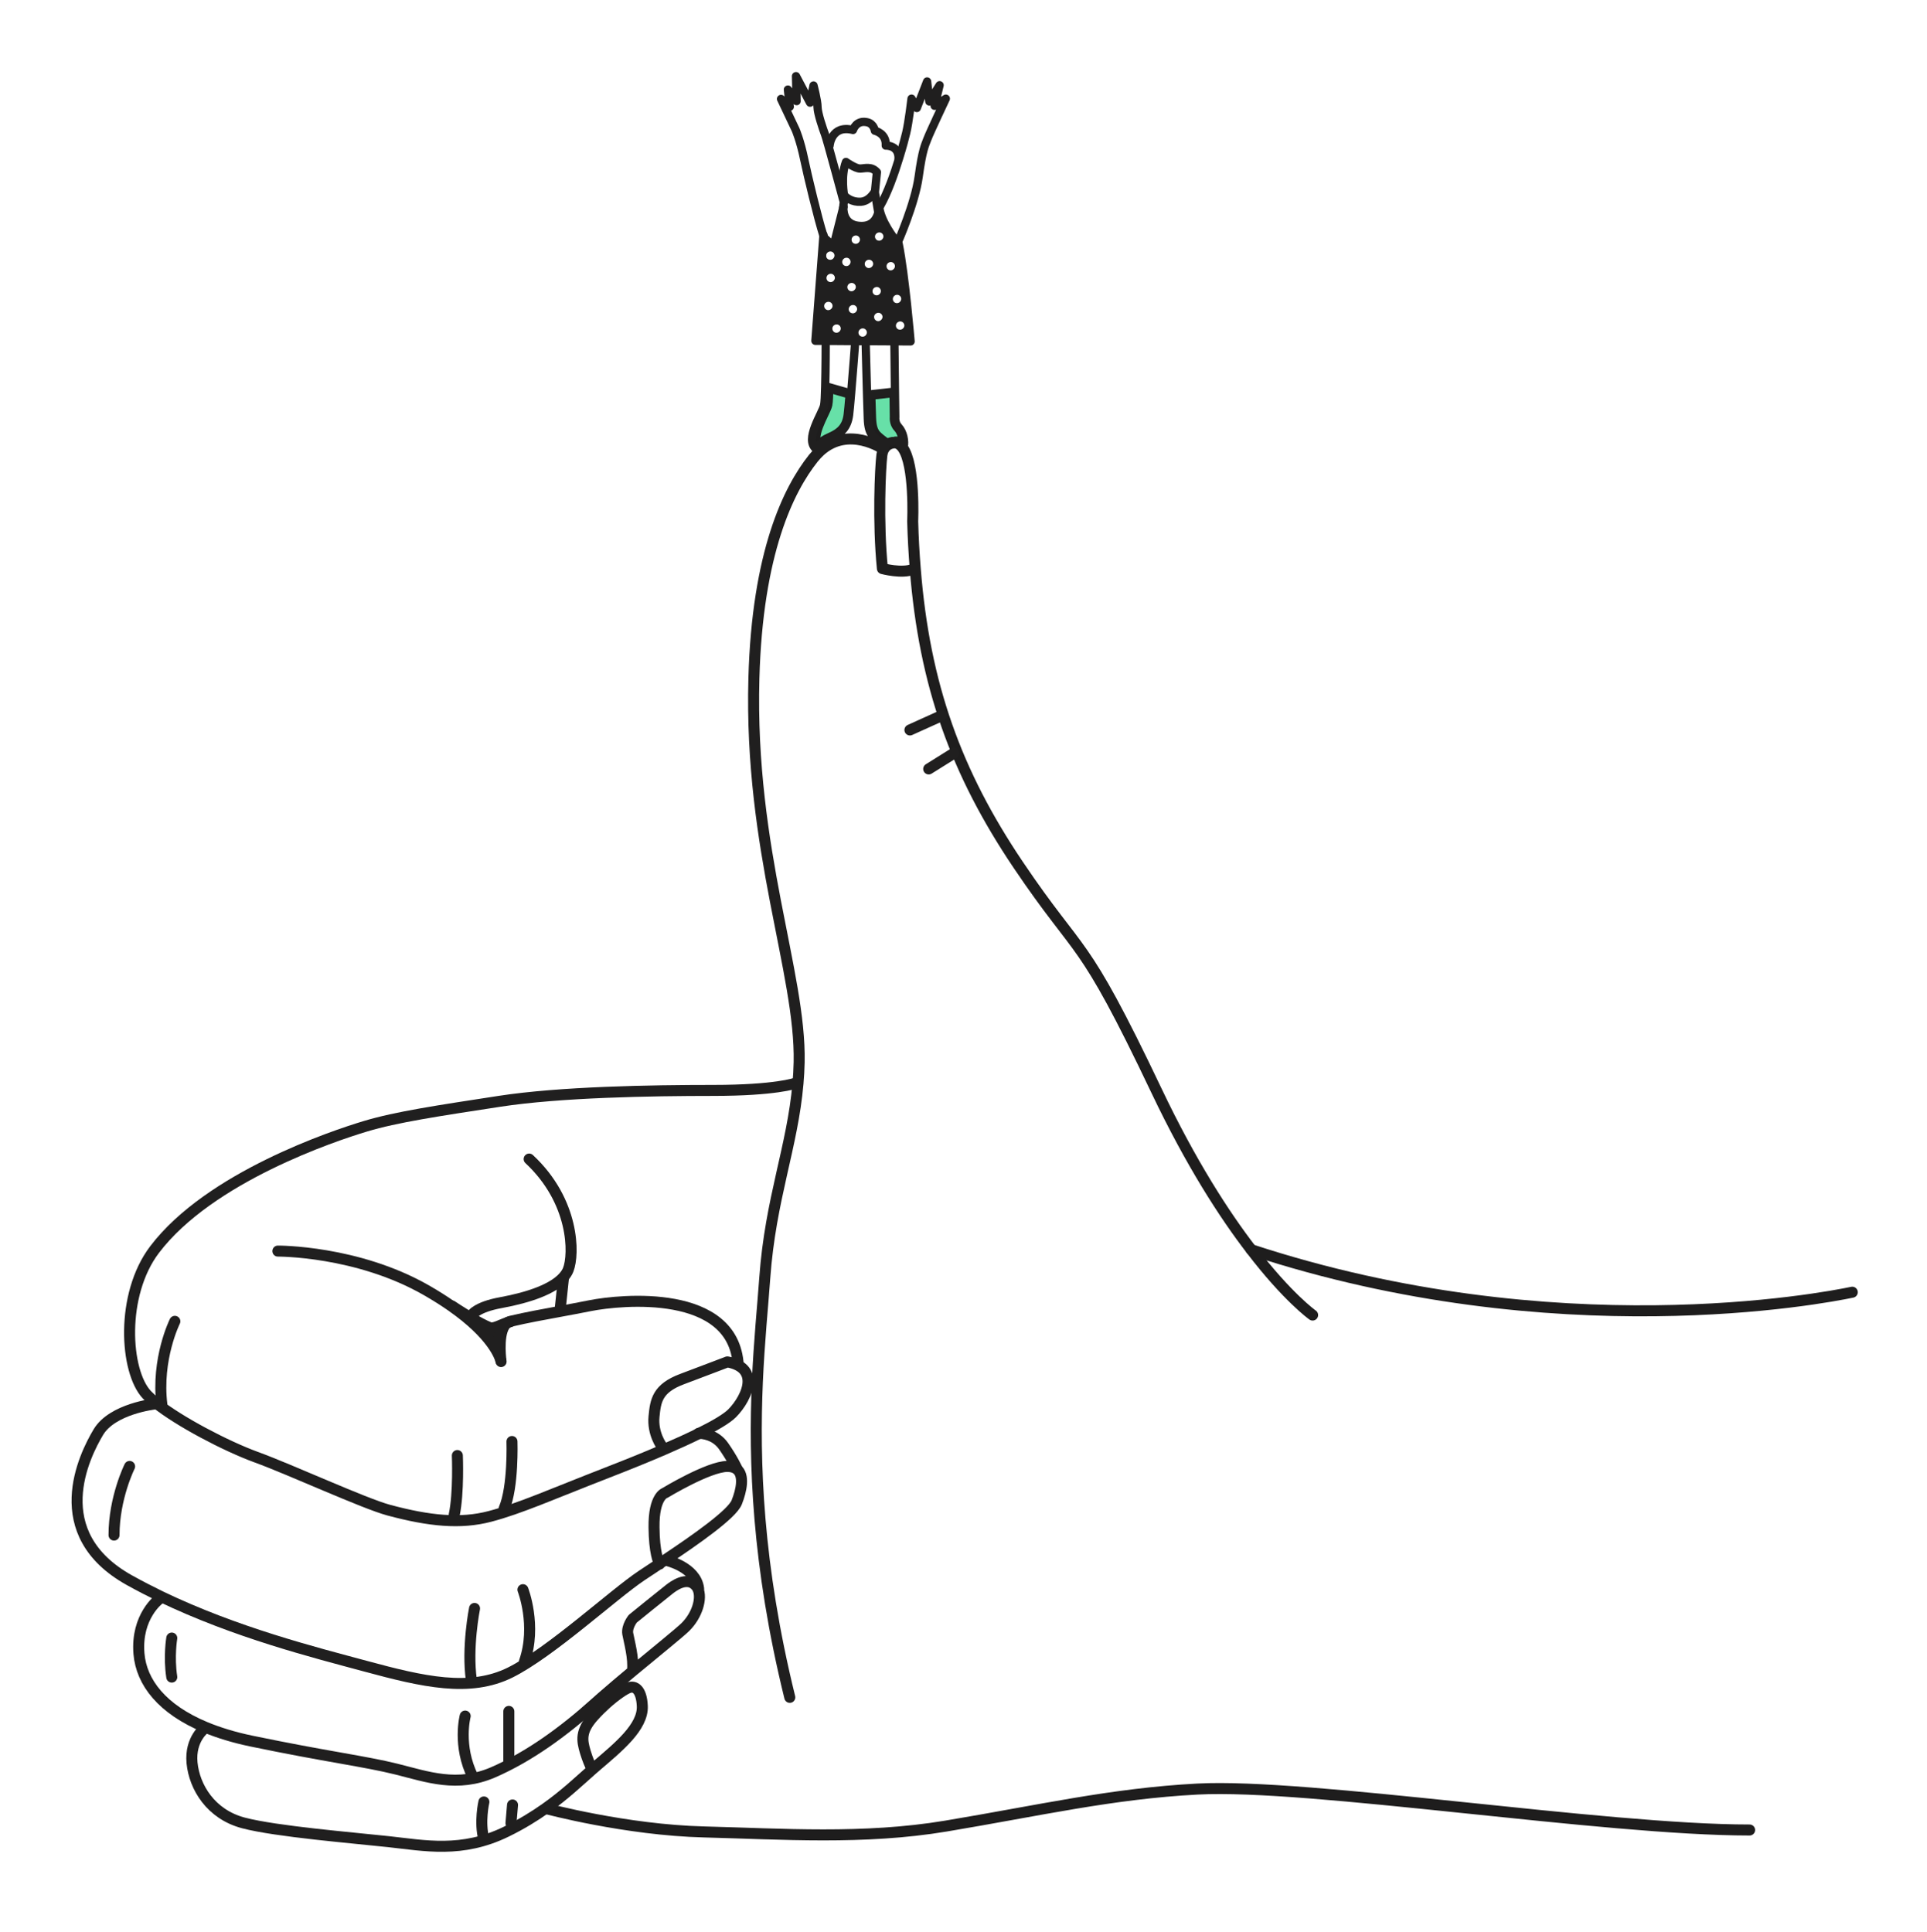 <svg width="350" height="351" viewBox="0 0 350 351" fill="none" xmlns="http://www.w3.org/2000/svg">
<path d="M158.626 75.914L158.626 75.914L158.626 75.91C158.615 75.657 158.594 74.978 158.566 74.041C158.548 73.449 158.526 72.754 158.502 71.999L162.564 71.548L162.616 75.63C162.616 75.638 162.615 75.649 162.614 75.66C162.611 75.699 162.608 75.752 162.607 75.817C162.606 75.947 162.613 76.126 162.645 76.333C162.71 76.743 162.882 77.288 163.323 77.755C163.697 78.154 163.962 78.717 164.104 79.321C164.177 79.634 164.215 79.947 164.221 80.239C163.861 79.968 163.438 79.802 162.947 79.802V80.259C162.947 79.802 162.947 79.802 162.947 79.802H162.946L162.945 79.802L162.944 79.802L162.94 79.802L162.929 79.802C162.921 79.802 162.91 79.803 162.897 79.803C162.871 79.804 162.836 79.806 162.794 79.81C162.708 79.818 162.59 79.833 162.452 79.863C162.205 79.916 161.882 80.017 161.555 80.213L161.233 80.238C161.048 80.094 160.873 79.961 160.71 79.837L160.704 79.831C160.493 79.671 160.304 79.526 160.131 79.387C159.784 79.108 159.523 78.866 159.318 78.595C158.924 78.075 158.68 77.372 158.626 75.914Z" fill="#67E0A8" stroke="#1E1D1D"/>
<path d="M150.809 72.242C150.834 71.78 150.854 71.236 150.872 70.645L154.557 71.704C154.424 73.246 154.311 74.525 154.231 75.137L154.231 75.137L154.231 75.141C154.1 76.194 153.775 76.948 153.282 77.534C152.783 78.126 152.08 78.584 151.13 78.993C150.075 79.443 149.385 79.974 148.952 80.407C148.867 80.492 148.792 80.573 148.727 80.649C148.569 80.388 148.498 80.066 148.5 79.677C148.503 79.053 148.7 78.313 148.993 77.533C149.269 76.801 149.616 76.073 149.928 75.418C149.946 75.381 149.963 75.344 149.981 75.308C150.141 74.97 150.293 74.649 150.413 74.367C150.529 74.093 150.63 73.824 150.676 73.594C150.736 73.317 150.777 72.826 150.809 72.242Z" fill="#67E0A8" stroke="#1E1D1D"/>
<g clip-path="url(#clip0_1827_22957)">
<path d="M158.12 76.064L158.12 76.064L158.119 76.06C158.108 75.808 158.087 75.128 158.059 74.192C158.041 73.599 158.019 72.904 157.995 72.149L162.057 71.698L162.11 75.78C162.109 75.789 162.108 75.799 162.107 75.81C162.104 75.849 162.101 75.902 162.101 75.967C162.099 76.097 162.106 76.276 162.139 76.483C162.204 76.893 162.375 77.439 162.816 77.905C163.19 78.305 163.455 78.867 163.597 79.472C163.67 79.784 163.708 80.097 163.714 80.389C163.354 80.118 162.931 79.952 162.44 79.952V80.409C162.44 79.952 162.44 79.952 162.44 79.952H162.439L162.439 79.952L162.437 79.952L162.433 79.952L162.423 79.953C162.414 79.953 162.404 79.953 162.391 79.954C162.365 79.955 162.33 79.957 162.287 79.961C162.201 79.969 162.084 79.984 161.945 80.013C161.698 80.067 161.376 80.168 161.048 80.364L160.726 80.389C160.541 80.244 160.366 80.111 160.204 79.987L160.197 79.982C159.986 79.821 159.797 79.677 159.624 79.537C159.277 79.259 159.016 79.016 158.811 78.746C158.418 78.226 158.173 77.523 158.12 76.064Z" stroke="#1E1D1D"/>
<path d="M150.302 72.392C150.327 71.93 150.348 71.385 150.365 70.795L154.05 71.853C153.917 73.396 153.804 74.674 153.724 75.287L153.724 75.287L153.724 75.29C153.593 76.344 153.269 77.098 152.775 77.684C152.276 78.276 151.574 78.734 150.623 79.142C149.569 79.593 148.878 80.124 148.445 80.557C148.36 80.642 148.285 80.723 148.22 80.799C148.062 80.538 147.991 80.215 147.993 79.826C147.997 79.203 148.193 78.463 148.487 77.683C148.763 76.951 149.109 76.223 149.421 75.568C149.439 75.531 149.456 75.494 149.474 75.457C149.634 75.12 149.786 74.799 149.906 74.517C150.022 74.243 150.123 73.974 150.17 73.743C150.229 73.467 150.27 72.976 150.302 72.392Z" stroke="#1E1D1D"/>
<path d="M90.54 241.446C90.637 241.409 90.733 241.371 90.827 241.333C90.798 241.409 90.771 241.486 90.746 241.564C90.515 242.266 90.407 243.072 90.363 243.841C90.347 244.122 90.34 244.4 90.338 244.671C89.71 243.667 88.751 242.41 87.289 240.966C87.803 241.232 88.293 241.465 88.725 241.637L88.726 241.637C89.032 241.758 89.353 241.754 89.646 241.706C89.94 241.658 90.245 241.558 90.54 241.446Z" fill="#201F1F" stroke="#1E1D1D"/>
<path d="M317.78 332.452C291.2 332.452 237.7 323.942 217.5 325.012C201.93 325.832 188.8 328.902 171.79 331.742C156.85 334.232 142.03 333.162 127.86 332.802C113.68 332.452 99.16 328.552 99.16 328.552" stroke="#1E1D1D" stroke-width="2" stroke-linecap="round" stroke-linejoin="round"/>
<path d="M227.26 227.032C282.55 245.202 331.14 235.862 336.43 234.752" stroke="#1E1D1D" stroke-width="2" stroke-linecap="round" stroke-linejoin="round"/>
<path d="M238.41 238.902C238.41 238.902 233.91 235.732 227.26 227.032C222.38 220.682 216.34 211.362 210.06 198.162C196.24 169.102 196.6 174.422 184.9 157.052C173.67 140.362 167.91 124.432 166.24 103.382C166.01 100.582 165.85 97.692 165.77 94.692C165.77 94.692 166.23 84.502 163.96 81.362C163.55 80.792 163.05 80.452 162.44 80.452C162.44 80.452 161.81 80.452 161.21 80.852C160.96 81.022 160.71 81.272 160.51 81.612C160.35 81.902 160.23 82.262 160.17 82.722C159.89 84.982 159.42 94.792 160.27 103.292C160.27 103.292 163.86 104.262 165.84 103.412" stroke="#1E1D1D" stroke-width="2" stroke-linecap="round" stroke-linejoin="round"/>
<path d="M165.27 132.612L170.94 130.052" stroke="#201F1F" stroke-width="2" stroke-linecap="round" stroke-linejoin="round"/>
<path d="M168.68 139.692L173.21 136.862" stroke="#201F1F" stroke-width="2" stroke-linecap="round" stroke-linejoin="round"/>
<path d="M160.46 81.582C160.46 81.582 154.15 77.222 148.94 81.942C148.52 82.332 148.11 82.772 147.7 83.282C143.26 88.892 137.55 100.302 136.93 123.252C136.08 154.432 145.49 176.812 145.15 192.982C145.12 194.292 145.05 195.562 144.94 196.822C143.95 208.322 139.94 217.792 138.91 232.102C138.54 237.292 137.89 243.562 137.56 251.042C136.94 265.372 137.49 284.152 143.45 308.352" stroke="#201F1F" stroke-width="2" stroke-linecap="round" stroke-linejoin="round"/>
<path d="M144.48 196.782C144.48 196.782 140.9 198.092 129.56 198.092C118.22 198.092 101.78 198.372 90.72 200.072C79.67 201.772 72.01 202.902 66.35 204.612C60.68 206.312 38.06 213.842 28.08 227.002C21.84 235.222 22.69 249.112 26.66 253.362C27.09 253.822 27.63 254.312 28.27 254.822C32.55 258.262 41.08 262.722 46.5 264.702C52.74 266.972 66.08 273.122 70.6 274.342C77.97 276.322 83.64 276.892 89.02 275.472C94.41 274.052 100.08 271.502 110.28 267.532C113.79 266.172 117.28 264.762 120.44 263.402C122.87 262.352 125.1 261.342 127.01 260.392C129.87 258.982 131.99 257.722 132.96 256.762C134.37 255.352 135.87 252.982 135.87 250.962C135.87 249.322 134.9 247.912 132.11 247.412C132.11 247.412 128.76 248.702 123.89 250.532C119.35 252.232 119.07 254.492 118.79 257.332C118.48 260.432 120.2 262.722 120.2 262.722" stroke="#201F1F" stroke-width="2" stroke-linecap="round" stroke-linejoin="round"/>
<path d="M31.76 240.042C31.76 240.042 28.36 246.842 29.41 255.252" stroke="#201F1F" stroke-width="2" stroke-linecap="round" stroke-linejoin="round"/>
<path d="M83.07 264.422C83.07 264.422 83.35 271.222 82.5 275.192" stroke="#201F1F" stroke-width="2" stroke-linecap="round" stroke-linejoin="round"/>
<path d="M92.99 261.872C92.99 261.872 93.27 270.092 91.57 274.052" stroke="#201F1F" stroke-width="2" stroke-linecap="round" stroke-linejoin="round"/>
<path d="M23.54 266.402C23.54 266.402 20.71 272.072 20.71 278.872" stroke="#201F1F" stroke-width="2" stroke-linecap="round" stroke-linejoin="round"/>
<path d="M86.19 292.202C86.19 292.202 84.77 299.282 85.62 305.242" stroke="#201F1F" stroke-width="2" stroke-linecap="round" stroke-linejoin="round"/>
<path d="M94.98 288.792C94.98 288.792 97.53 295.312 95.26 301.832" stroke="#201F1F" stroke-width="2" stroke-linecap="round" stroke-linejoin="round"/>
<path d="M31.2 297.582C31.2 297.582 30.63 300.982 31.2 304.672" stroke="#201F1F" stroke-width="2" stroke-linecap="round" stroke-linejoin="round"/>
<path d="M84.49 311.752C84.49 311.752 83.07 317.142 85.9 322.812" stroke="#201F1F" stroke-width="2" stroke-linecap="round" stroke-linejoin="round"/>
<path d="M92.42 310.902V320.262" stroke="#201F1F" stroke-width="2" stroke-linecap="round" stroke-linejoin="round"/>
<path d="M93.09 327.902L92.81 331.212" stroke="#201F1F" stroke-width="2" stroke-linecap="round" stroke-linejoin="round"/>
<path d="M87.89 327.352C87.89 327.352 87.04 331.032 87.89 334.152" stroke="#201F1F" stroke-width="2" stroke-linecap="round" stroke-linejoin="round"/>
<path d="M92.26 240.232C92.39 240.132 92.55 240.082 92.71 240.042C95.84 239.302 98.69 238.802 101.91 238.202C103.54 237.902 105.26 237.582 107.16 237.202C112.83 236.072 133.24 234.092 134.09 247.982" stroke="#201F1F" stroke-width="2" stroke-linecap="round" stroke-linejoin="round"/>
<path d="M91.01 247.352C91.01 247.352 91 247.312 90.99 247.232C90.89 246.402 90.34 241.422 92.22 240.252" stroke="#201F1F" stroke-width="2" stroke-linecap="round" stroke-linejoin="round"/>
<path d="M50.47 227.282C50.47 227.282 64.82 227.182 77.4 234.372C79.18 235.392 80.72 236.372 82.07 237.322C89.52 242.552 90.8 246.502 90.99 247.232" stroke="#201F1F" stroke-width="2" stroke-linecap="round" stroke-linejoin="round"/>
<path d="M85.34 239.472C85.34 239.472 85.35 239.422 85.4 239.332C85.58 238.892 86.55 237.442 91.01 236.642C96.18 235.692 100.37 234.172 102.3 232.062C102.7 231.622 103.01 231.162 103.2 230.682C104.33 227.852 104.33 218.212 96.11 210.562" stroke="#201F1F" stroke-width="2" stroke-linecap="round" stroke-linejoin="round"/>
<path d="M102.35 232.102L101.78 237.492" stroke="#201F1F" stroke-width="2" stroke-linecap="round" stroke-linejoin="round"/>
<path d="M28.08 255.062C28.08 255.062 20.42 255.912 17.87 260.162C15.32 264.422 8.23 278.592 23.54 287.092C25.4 288.122 27.28 289.092 29.17 290.012C42.88 296.612 57.13 300.192 66.35 302.682C76.83 305.522 85.34 307.502 92.71 303.822C100.08 300.132 111.42 289.642 116.52 286.242C117.44 285.622 118.56 284.892 119.78 284.082C120.16 283.832 120.54 283.572 120.94 283.302C126.31 279.722 132.95 275.082 133.81 272.922C134.69 270.712 135.23 268.002 133.83 266.902C133.43 266.582 132.87 266.402 132.11 266.402C128.71 266.402 120.77 271.222 120.77 271.222C120.77 271.222 118.72 271.792 118.79 277.462C118.83 282.032 119.6 283.752 119.78 284.082C119.8 284.122 119.81 284.142 119.81 284.142" stroke="#201F1F" stroke-width="2" stroke-linecap="round" stroke-linejoin="round"/>
<path d="M126.89 260.392C126.89 260.392 126.93 260.392 127.01 260.392C127.56 260.402 129.93 260.572 131.43 262.722C133.13 265.152 133.87 266.852 133.87 266.852" stroke="#201F1F" stroke-width="2" stroke-linecap="round" stroke-linejoin="round"/>
<path d="M28.93 290.492C28.93 290.492 24.68 293.612 25.24 300.422C25.68 305.642 29.45 310.522 37.33 313.792C39.72 314.782 42.48 315.632 45.65 316.292C59.26 319.122 66.34 319.972 72.01 321.392C77.68 322.812 83.07 324.792 89.59 321.962C96.11 319.122 102.34 314.592 108.01 309.492C108.39 309.152 108.78 308.802 109.19 308.442C110.96 306.892 112.95 305.212 114.91 303.582C119.19 300.022 123.29 296.732 124.46 295.602C126.62 293.482 127.55 290.372 126.76 288.642C126.66 288.422 126.53 288.232 126.38 288.062C124.74 286.242 122.16 288.272 121.62 288.682C120.94 289.192 114.93 294.072 114.93 294.072C114.93 294.072 113.8 295.482 114.02 296.792C114.25 298.092 115.16 301.322 114.87 303.532" stroke="#201F1F" stroke-width="2" stroke-linecap="round" stroke-linejoin="round"/>
<path d="M121.05 283.472C121.05 283.472 126.38 284.662 126.89 288.572" stroke="#201F1F" stroke-width="2" stroke-linecap="round" stroke-linejoin="round"/>
<path d="M82.11 237.262C82.11 237.262 83.64 238.292 85.4 239.332C86.61 240.052 87.93 240.782 88.91 241.172C89.67 241.472 90.92 240.662 92.22 240.252L92.23 240.242H92.24C92.25 240.242 92.25 240.232 92.26 240.232C92.41 240.182 92.56 240.142 92.71 240.102" stroke="#201F1F" stroke-width="2" stroke-linecap="round" stroke-linejoin="round"/>
<path d="M37.29 313.882C37.29 313.882 34.46 315.862 34.88 320.262C35.31 324.652 38.28 329.612 44.24 331.172C50.19 332.732 64.08 333.862 70.6 334.572C77.12 335.282 83.92 336.702 92 332.732C94.78 331.372 97.1 329.932 99.12 328.502C102.6 326.042 105.16 323.582 107.55 321.482C107.8 321.262 108.05 321.042 108.3 320.832C112.27 317.422 116.84 313.762 116.66 309.912C116.52 306.942 115.33 306.172 114.19 306.602C113.41 306.892 111.82 307.972 110.11 309.492C109.34 310.192 108.54 310.972 107.79 311.812C105.38 314.502 105.69 316.182 106.31 318.272C106.72 319.642 107.16 320.602 107.5 321.392" stroke="#201F1F" stroke-width="2" stroke-linecap="round" stroke-linejoin="round"/>
<path d="M149.97 62.592C149.97 62.592 149.97 66.952 149.88 70.232C149.84 71.832 149.78 73.182 149.68 73.642C149.4 75.062 146 79.882 148.27 81.582C148.27 81.582 148.83 80.452 150.82 79.602C152.8 78.752 153.94 77.612 154.22 75.352C154.31 74.662 154.44 73.162 154.59 71.412C154.93 67.452 155.32 62.212 155.32 62.212" stroke="#201F1F" stroke-width="1.5" stroke-linecap="round" stroke-linejoin="round"/>
<path d="M150.25 70.242L154.22 71.382" stroke="#201F1F" stroke-width="1.5" stroke-linecap="round" stroke-linejoin="round"/>
<path d="M157.22 61.972C157.22 61.972 157.37 67.512 157.48 71.672C157.55 73.842 157.6 75.632 157.62 76.082C157.73 79.092 158.64 79.372 160.57 80.902C160.57 80.902 162.5 78.932 164.14 81.242C164.37 80.162 164.08 78.522 163.18 77.562C162.48 76.822 162.61 75.802 162.61 75.802L162.55 71.152L162.45 62.002L162.44 61.572" stroke="#201F1F" stroke-width="1.5" stroke-linecap="round" stroke-linejoin="round"/>
<path d="M157.85 71.662L162.44 71.152" stroke="#201F1F" stroke-width="1.5" stroke-linecap="round" stroke-linejoin="round"/>
<path d="M153.17 37.642C153.18 37.142 153.26 36.792 153.26 36.792" stroke="#201F1F" stroke-width="1.5" stroke-linecap="round" stroke-linejoin="round"/>
<path d="M149.57 42.692L149.56 42.822L148.1 61.912L149.97 61.922L155.32 61.962L157.22 61.972L162.45 62.002L165.39 62.022C165.39 62.022 164.37 49.952 163.23 44.332C163.23 44.332 163.15 44.242 163.02 44.082C162.29 43.192 159.95 40.152 159.66 37.472C159.66 37.472 159.68 37.972 159.52 38.592C159.27 39.652 158.53 41.082 156.43 41.052C153.55 41.012 153.16 38.902 153.17 37.662" stroke="#201F1F" stroke-width="1.5" stroke-linecap="round" stroke-linejoin="round"/>
<path d="M163.06 44.052C163.06 44.052 166.18 37.022 166.86 32.092C167.54 27.162 168 26.422 168.45 25.232C168.9 24.042 171.79 17.922 171.79 17.922L169.75 19.222L170.66 15.482L168.79 18.432L168.39 14.802L166.52 19.622L165.56 17.922C165.56 17.922 165.05 22.282 164.59 24.152C164.41 24.932 163.95 26.692 163.3 28.762C162.43 31.612 161.21 35.062 159.89 37.362" stroke="#201F1F" stroke-width="1.5" stroke-linecap="round" stroke-linejoin="round"/>
<path d="M153.14 36.282C153.14 36.282 153.04 35.922 152.88 35.322C152.37 33.422 151.2 29.122 150.47 26.512C150.16 25.432 149.93 24.642 149.85 24.432C149.51 23.532 148.49 20.582 148.49 19.452C148.49 18.312 147.76 15.532 147.76 15.532L147.13 18.652L144.58 13.832L144.69 18.372L143.11 16.272L143.45 19.392L141.86 17.972L144.52 23.592C144.52 23.592 145.37 25.572 146.05 28.862C146.7 31.952 148.54 39.612 149.56 42.822C149.62 43.022 149.68 43.202 149.74 43.372" stroke="#201F1F" stroke-width="1.5" stroke-linecap="round" stroke-linejoin="round"/>
<path d="M153.2 37.532L153.17 37.642V37.662L151.38 44.732L149.85 43.312" stroke="#201F1F" stroke-width="1.5" stroke-linecap="round" stroke-linejoin="round"/>
<path d="M153.09 35.242C153.09 35.242 153.09 35.252 153.1 35.262C153.13 35.292 153.2 35.382 153.31 35.492C153.73 35.922 154.76 36.752 156.35 36.652C157.45 36.582 158.25 35.782 158.76 35.022" stroke="#201F1F" stroke-width="1.5" stroke-linecap="round" stroke-linejoin="round"/>
<path d="M150.68 26.452C150.68 26.452 150.96 22.622 154.93 23.612C154.93 23.612 155.49 21.772 157.48 22.202C158.73 22.462 158.9 23.752 158.9 23.752C158.9 23.752 161.02 24.182 160.88 26.452C160.88 26.452 163.21 26.312 163.21 28.732C163.21 28.742 163.21 28.752 163.21 28.762" stroke="#201F1F" stroke-width="1.5" stroke-linecap="round" stroke-linejoin="round"/>
<path d="M153.31 35.492C153.31 35.492 152.66 32.032 153.65 29.422C153.65 29.422 155.35 30.622 156.2 30.622C157.05 30.622 158.27 30.132 159.27 31.272L158.9 34.952L158.91 34.992L159.52 38.592L159.55 38.782" stroke="#201F1F" stroke-width="1.5" stroke-linecap="round" stroke-linejoin="round"/>
<path d="M163.23 44.332C163.23 44.332 163.15 44.242 163.02 44.082C162.29 43.192 159.95 40.152 159.66 37.472C159.66 37.472 159.68 37.972 159.52 38.592C159.27 39.652 158.53 41.082 156.43 41.052C153.55 41.012 153.16 38.902 153.17 37.662L151.38 44.732L149.85 43.312L149.74 43.372C149.68 43.202 149.62 43.022 149.56 42.822L148.1 61.912L149.97 61.922L155.32 61.962L157.22 61.972L162.45 62.002L165.39 62.022C165.39 62.022 164.37 49.952 163.23 44.332ZM154.78 43.162C154.99 42.812 155.47 42.672 155.82 42.882C156.17 43.092 156.3 43.532 156.09 43.892L156.06 43.942C155.92 44.172 155.67 44.302 155.42 44.302C155.29 44.302 155.15 44.262 155.03 44.192C154.68 43.982 154.57 43.512 154.78 43.162ZM150.15 46.072C150.36 45.712 150.83 45.572 151.19 45.782C151.55 45.992 151.68 46.422 151.47 46.782L151.44 46.832C151.3 47.072 151.05 47.202 150.79 47.202C150.66 47.202 150.53 47.172 150.41 47.102C150.06 46.892 149.94 46.432 150.15 46.072ZM151.53 50.842L151.5 50.892C151.36 51.122 151.11 51.252 150.86 51.252C150.73 51.252 150.59 51.212 150.47 51.142C150.12 50.932 150 50.462 150.22 50.112C150.43 49.762 150.91 49.622 151.26 49.832C151.62 50.052 151.75 50.492 151.53 50.842ZM151.02 56.062C150.87 56.242 150.65 56.342 150.44 56.342C150.27 56.342 150.11 56.292 149.97 56.172C149.65 55.912 149.6 55.442 149.85 55.122C150.11 54.802 150.6 54.722 150.93 54.982C151.25 55.242 151.32 55.692 151.06 56.012L151.02 56.062ZM152.55 60.122L152.51 60.172C152.36 60.352 152.14 60.452 151.93 60.452C151.76 60.452 151.6 60.402 151.46 60.282C151.14 60.022 151.09 59.552 151.34 59.232C151.6 58.912 152.09 58.832 152.42 59.092C152.74 59.352 152.81 59.802 152.55 60.122ZM153.33 48.232C152.98 48.022 152.86 47.552 153.08 47.202C153.29 46.852 153.77 46.712 154.12 46.922C154.47 47.142 154.6 47.572 154.39 47.932L154.36 47.982C154.22 48.212 153.97 48.342 153.72 48.342C153.59 48.342 153.46 48.302 153.33 48.232ZM154.07 51.692C154.33 51.372 154.82 51.292 155.15 51.552C155.48 51.812 155.54 52.262 155.28 52.582L155.24 52.632C155.09 52.812 154.87 52.912 154.66 52.912C154.49 52.912 154.33 52.862 154.19 52.742C153.86 52.492 153.81 52.012 154.07 51.692ZM155.57 56.512L155.54 56.562C155.4 56.792 155.15 56.922 154.9 56.922C154.77 56.922 154.63 56.882 154.51 56.812C154.16 56.602 154.04 56.132 154.26 55.782C154.47 55.432 154.95 55.292 155.3 55.502C155.66 55.722 155.79 56.162 155.57 56.512ZM157.34 60.762L157.31 60.812C157.17 61.042 156.92 61.172 156.67 61.172C156.54 61.172 156.4 61.132 156.28 61.062C155.93 60.852 155.81 60.382 156.03 60.032C156.24 59.682 156.72 59.542 157.07 59.752C157.43 59.972 157.56 60.412 157.34 60.762ZM158.39 48.422C158.24 48.602 158.02 48.702 157.81 48.702C157.64 48.702 157.48 48.652 157.34 48.532C157.02 48.272 156.97 47.802 157.22 47.482C157.48 47.162 157.97 47.082 158.3 47.342C158.63 47.602 158.69 48.052 158.43 48.372L158.39 48.422ZM158.58 52.512C158.79 52.162 159.27 52.022 159.62 52.232C159.97 52.452 160.1 52.882 159.89 53.242L159.86 53.292C159.72 53.522 159.47 53.652 159.22 53.652C159.09 53.652 158.95 53.612 158.83 53.542C158.48 53.332 158.37 52.872 158.58 52.512ZM160.13 58.012L160.09 58.062C159.94 58.242 159.72 58.342 159.51 58.342C159.34 58.342 159.18 58.292 159.04 58.172C158.72 57.912 158.67 57.442 158.92 57.122C159.18 56.802 159.67 56.722 160 56.982C160.33 57.242 160.39 57.692 160.13 58.012ZM160.3 43.392L160.26 43.442C160.11 43.632 159.89 43.732 159.67 43.732C159.51 43.732 159.34 43.682 159.21 43.572C158.88 43.312 158.83 42.842 159.09 42.522C159.35 42.202 159.84 42.112 160.16 42.372C160.48 42.622 160.56 43.072 160.3 43.392ZM161.3 48.952C160.98 48.692 160.93 48.222 161.18 47.902C161.44 47.582 161.93 47.502 162.26 47.762C162.58 48.022 162.65 48.472 162.39 48.792L162.35 48.842C162.2 49.022 161.98 49.122 161.77 49.122C161.61 49.122 161.44 49.072 161.3 48.952ZM162.27 53.942C162.48 53.582 162.95 53.442 163.31 53.652C163.67 53.862 163.8 54.292 163.59 54.652L163.56 54.702C163.42 54.942 163.17 55.072 162.91 55.072C162.78 55.072 162.65 55.042 162.53 54.972C162.18 54.762 162.06 54.302 162.27 53.942ZM164.06 59.612C163.91 59.802 163.69 59.902 163.47 59.902C163.31 59.902 163.14 59.852 163.01 59.742C162.68 59.482 162.63 59.012 162.89 58.692C163.15 58.372 163.64 58.282 163.96 58.542C164.29 58.802 164.36 59.242 164.1 59.572L164.06 59.612Z" fill="#201F1F"/>
</g>
<defs>
<clipPath id="clip0_1827_22957">
<rect width="324.44" height="323.33" fill="white" transform="translate(13 13.082)"/>
</clipPath>
</defs>
</svg>
